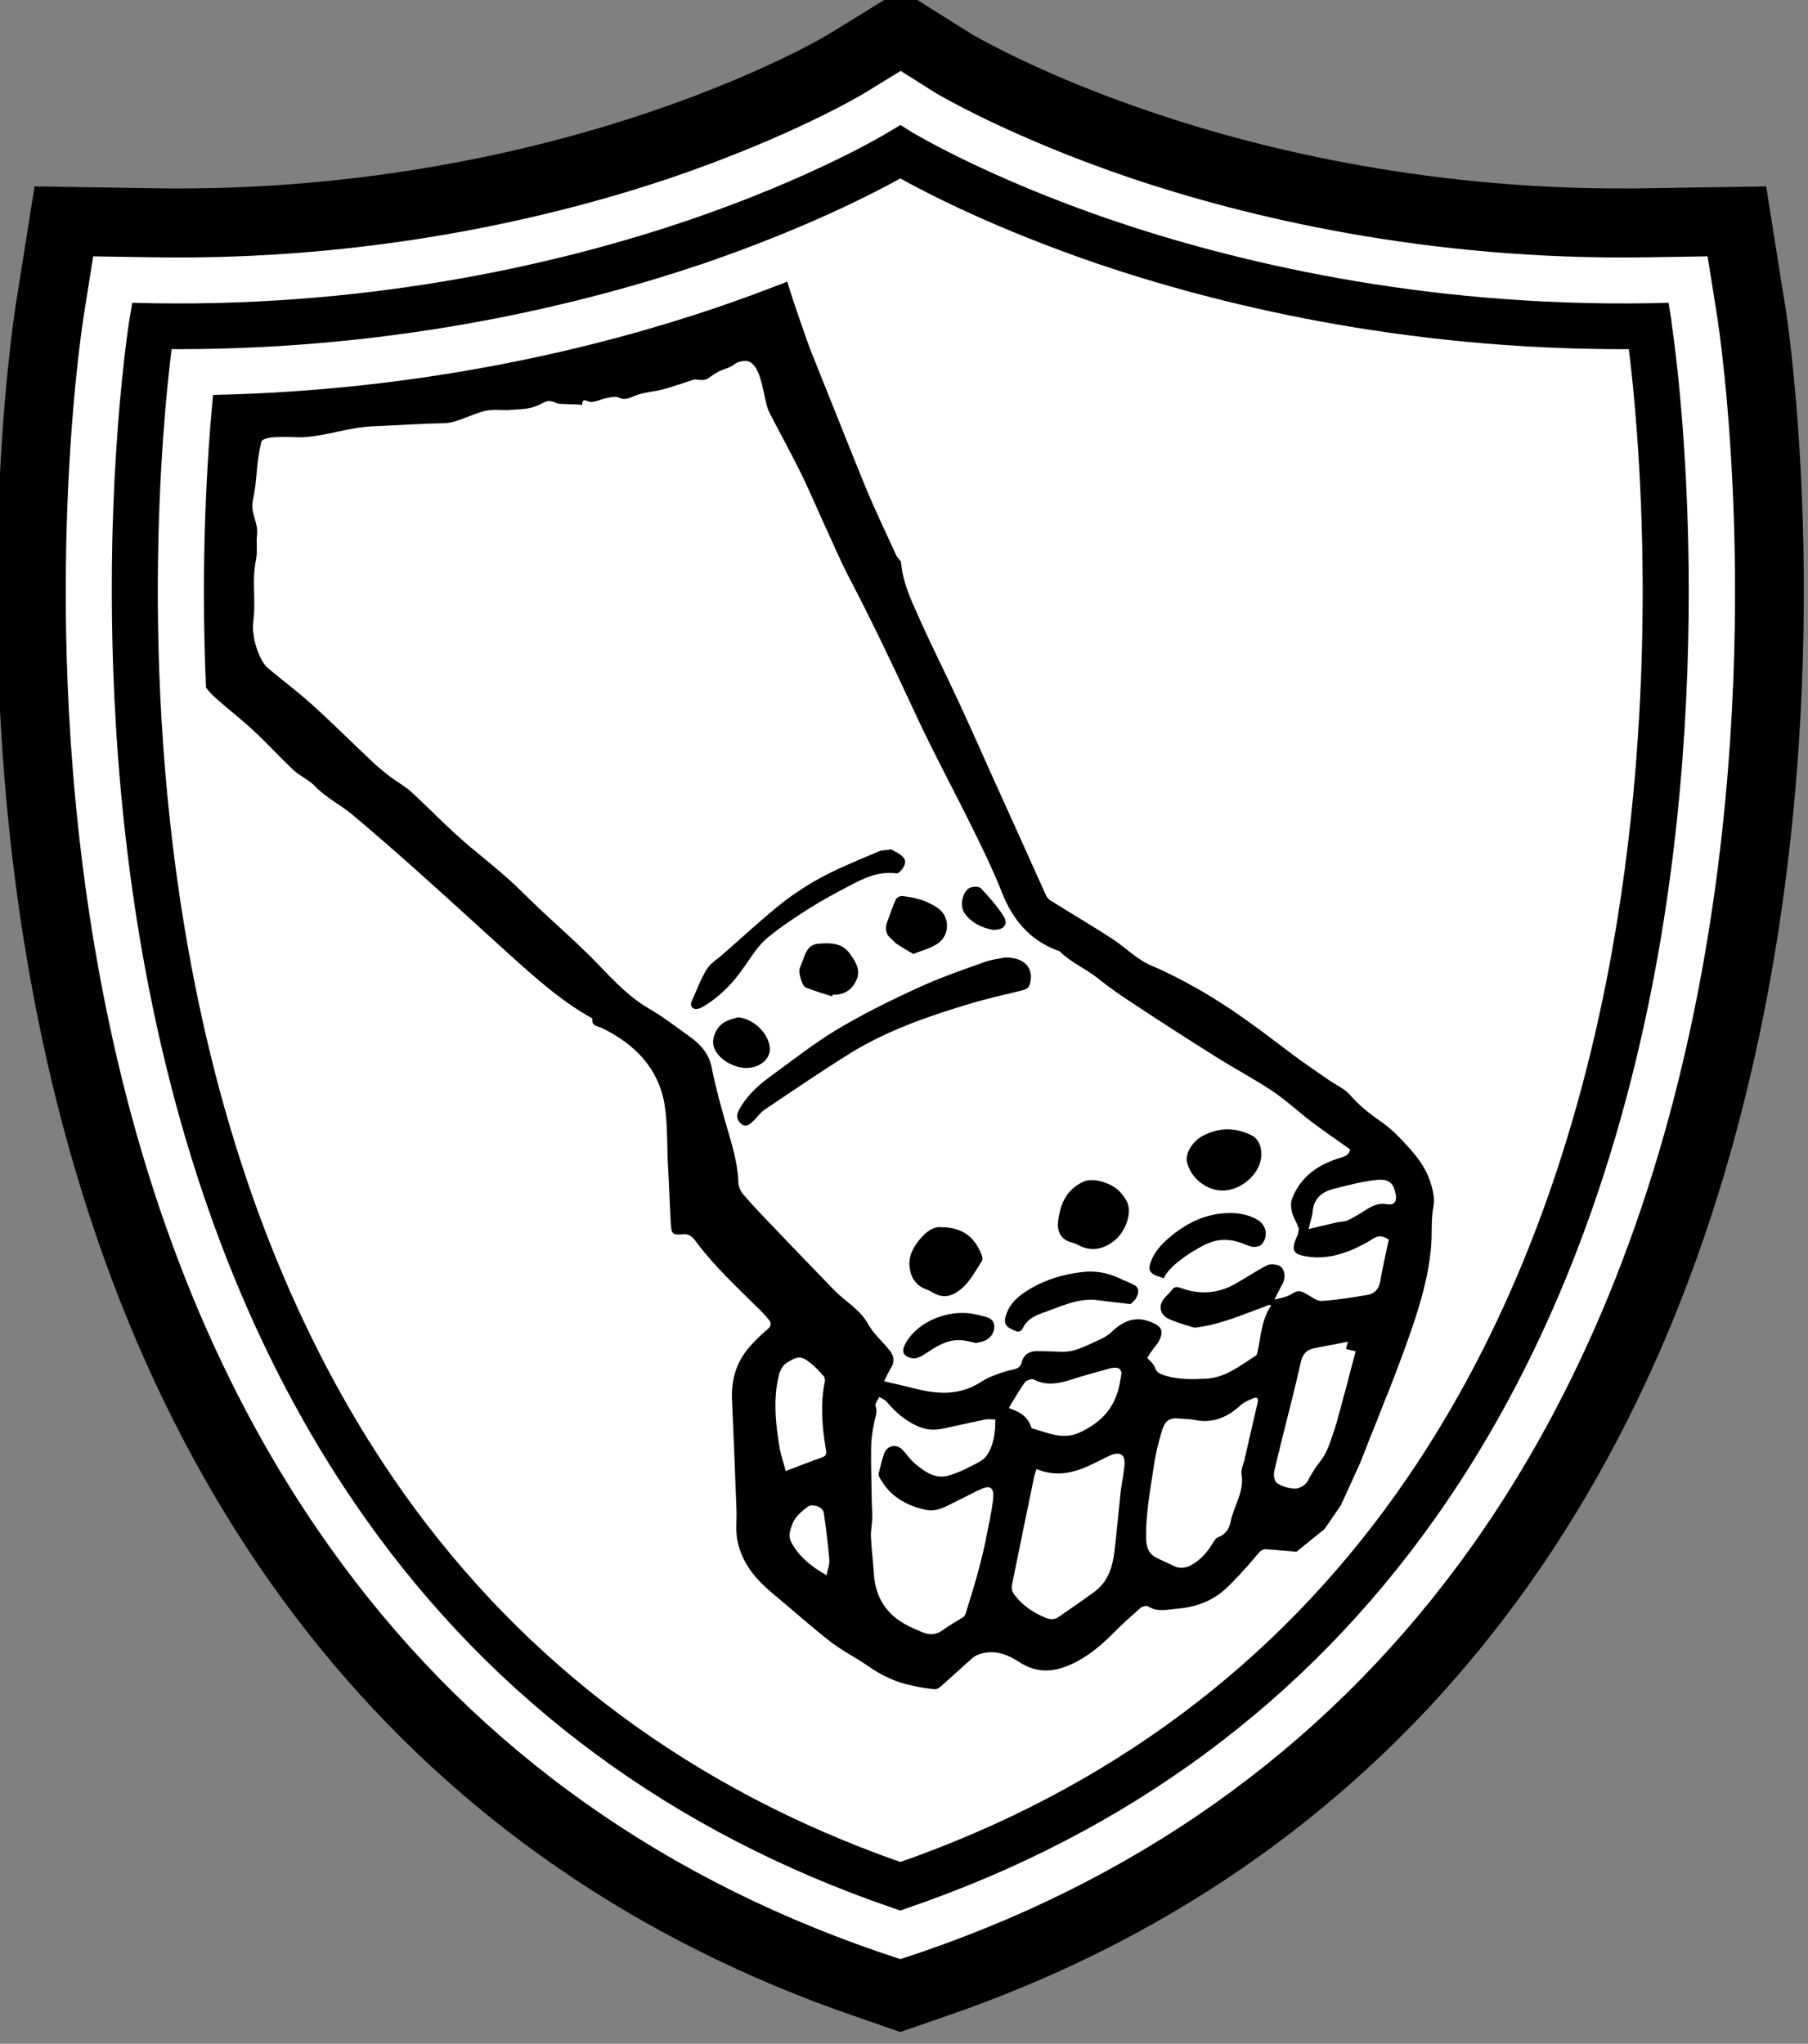 <?xml version="1.0" encoding="UTF-8" standalone="no"?>
<!-- Created with Inkscape (http://www.inkscape.org/) -->

<svg
   width="7.078mm"
   height="8mm"
   viewBox="0 0 7.078 8"
   version="1.1"
   id="svg47190"
   inkscape:version="1.1.1 (3bf5ae0d25, 2021-09-20)"
   sodipodi:docname="GStorm.svg"
   xmlns:inkscape="http://www.inkscape.org/namespaces/inkscape"
   xmlns:sodipodi="http://sodipodi.sourceforge.net/DTD/sodipodi-0.dtd"
   xmlns="http://www.w3.org/2000/svg"
   xmlns:svg="http://www.w3.org/2000/svg">
  <rect x="0" y="0" width="7.078" height="8" fill="#808080" stroke="none"/>
  <sodipodi:namedview
     id="namedview47192"
     pagecolor="#ffffff"
     bordercolor="#666666"
     borderopacity="1.0"
     inkscape:pageshadow="2"
     inkscape:pageopacity="0.0"
     inkscape:pagecheckerboard="0"
     inkscape:document-units="mm"
     showgrid="false"
     inkscape:zoom="14.493388"
     inkscape:cx="29.841194"
     inkscape:cy="18.249701"
     inkscape:window-width="1920"
     inkscape:window-height="1017"
     inkscape:window-x="-8"
     inkscape:window-y="-8"
     inkscape:window-maximized="1"
     inkscape:current-layer="layer1"
     inkscape:snap-bbox="true"
     inkscape:snap-bbox-midpoints="true"
     inkscape:snap-page="true" />
  <defs
     id="defs47187">
    <clipPath
       clipPathUnits="userSpaceOnUse"
       id="clipPath63680-8">
      <path
         d="M 0,0 H 595.276 V 841.89 H 0 Z"
         id="path63678-4" />
    </clipPath>
  </defs>
  <g
     inkscape:label="Layer 1"
     inkscape:groupmode="layer"
     id="layer1"
     transform="translate(-86.935,-76.723)">
    <g
       id="g14693"
       transform="matrix(0.235,0,0,0.235,68.908,16.763)">
      <path
         style="fill:#ffffff;fill-opacity:1;fill-rule:nonzero;stroke:none"
         d="m 105.758,260.328 -0.219,-1.367 -1.387,0.023 c -3.633,0.059 -6.602,-0.672 -8.453,-1.297 -1.98,-0.668 -3.145,-1.363 -3.152,-1.367 l -0.832,-0.52 -0.836,0.516 c -0.016,0.008 -1.176,0.703 -3.16,1.371 -1.852,0.625 -4.824,1.352 -8.457,1.297 l -1.383,-0.023 -0.219,1.367 C 77.625,260.551 76.809,265.82 78,271.859 c 0.711,3.602 1.996,6.73 3.812,9.293 2.309,3.254 5.465,5.582 9.379,6.926 l 0.52,0.18 0.516,-0.18 c 3.914,-1.344 7.07,-3.672 9.379,-6.926 1.816,-2.562 3.102,-5.691 3.812,-9.293 1.188,-6.031 0.375,-11.309 0.34,-11.531"
         id="path13882" />
      <path
         style="fill:#000000;fill-opacity:1;fill-rule:nonzero;stroke:none"
         d="m 93.738,271.645 c 0.066,-0.016 0.113,-0.035 0.133,-0.117 0.062,-0.25 -0.086,-0.434 -0.418,-0.43 -0.074,0.016 -0.219,0.031 -0.348,0.078 -0.375,0.133 -0.754,0.266 -1.117,0.434 -0.453,0.207 -0.902,0.43 -1.328,0.684 -0.391,0.234 -0.75,0.52 -1.121,0.789 -0.207,0.152 -0.395,0.324 -0.52,0.559 -0.051,0.098 -0.027,0.172 0.043,0.23 0.078,0.062 0.141,0 0.199,-0.051 0.062,-0.062 0.117,-0.141 0.191,-0.191 0.477,-0.32 0.953,-0.645 1.441,-0.949 0.59,-0.359 1.238,-0.59 1.895,-0.789 0.312,-0.098 0.633,-0.168 0.949,-0.246"
         id="path13884" />
      <path
         style="fill:#000000;fill-opacity:1;fill-rule:nonzero;stroke:none"
         d="m 89.109,271.254 c 0.121,-0.172 0.23,-0.355 0.391,-0.488 0.219,-0.18 0.457,-0.336 0.695,-0.488 0.211,-0.133 0.434,-0.254 0.66,-0.371 0.242,-0.129 0.492,-0.25 0.785,-0.211 0.02,0.004 0.055,-0.016 0.07,-0.035 0.059,-0.066 0.113,-0.152 0.055,-0.223 -0.055,-0.07 -0.148,-0.105 -0.207,-0.141 -0.094,0.016 -0.156,0.012 -0.211,0.035 -0.301,0.129 -0.605,0.25 -0.898,0.402 -0.246,0.129 -0.492,0.285 -0.711,0.457 -0.34,0.27 -0.656,0.566 -0.984,0.852 -0.09,0.082 -0.203,0.145 -0.266,0.246 -0.105,0.168 -0.176,0.363 -0.258,0.547 -0.031,0.07 0.027,0.137 0.105,0.117 0.039,-0.008 0.078,-0.027 0.113,-0.051 0.27,-0.164 0.484,-0.391 0.66,-0.648"
         id="path13886" />
      <path
         style="fill:#000000;fill-opacity:1;fill-rule:nonzero;stroke:none"
         d="m 94.551,275.84 c 0.043,0.012 0.086,0.027 0.129,0.051 0.211,0.109 0.402,0.07 0.586,-0.07 0.195,-0.148 0.309,-0.469 0.219,-0.656 -0.023,-0.047 -0.059,-0.094 -0.094,-0.137 -0.137,-0.176 -0.473,-0.273 -0.633,-0.195 -0.289,0.133 -0.387,0.379 -0.422,0.668 -0.016,0.152 0.043,0.293 0.215,0.34"
         id="path13888" />
      <path
         style="fill:#000000;fill-opacity:1;fill-rule:nonzero;stroke:none"
         d="m 92.395,275.59 c -0.145,-0.016 -0.273,0.09 -0.375,0.219 -0.105,0.129 -0.18,0.281 -0.156,0.453 0.023,0.184 0.117,0.312 0.297,0.371 0.031,0.012 0.059,0.031 0.09,0.047 0.16,0.094 0.305,0.07 0.449,-0.043 0.168,-0.129 0.254,-0.312 0.367,-0.48 0.012,-0.019 0.012,-0.059 0.004,-0.086 -0.109,-0.297 -0.309,-0.48 -0.676,-0.48"
         id="path13890" />
      <path
         style="fill:#000000;fill-opacity:1;fill-rule:nonzero;stroke:none"
         d="m 95.609,276.555 c -0.086,-0.047 -0.176,-0.078 -0.266,-0.121 -0.188,-0.086 -0.387,-0.121 -0.594,-0.098 -0.305,0.035 -0.594,0.117 -0.859,0.27 -0.195,0.113 -0.371,0.246 -0.43,0.484 -0.023,0.082 0,0.148 0.082,0.188 0.07,0.031 0.156,0.102 0.211,-0.012 0.094,-0.188 0.277,-0.227 0.449,-0.293 0.254,-0.094 0.504,-0.203 0.789,-0.168 0.172,0.023 0.344,0.043 0.555,0.066 0.023,-0.023 0.07,-0.059 0.094,-0.105 0.039,-0.074 0.059,-0.16 -0.031,-0.211"
         id="path13892" />
      <path
         style="fill:#000000;fill-opacity:1;fill-rule:nonzero;stroke:none"
         d="m 97.07,274.98 c 0.297,0.004 0.609,-0.25 0.648,-0.539 0.02,-0.148 -0.02,-0.316 -0.168,-0.387 -0.27,-0.129 -0.535,-0.125 -0.797,0.012 -0.172,0.086 -0.297,0.289 -0.27,0.43 0.055,0.266 0.316,0.48 0.586,0.484"
         id="path13894" />
      <path
         style="fill:#000000;fill-opacity:1;fill-rule:nonzero;stroke:none"
         d="m 97.648,275.461 c -0.172,-0.098 -0.363,-0.117 -0.555,-0.102 -0.301,0.023 -0.57,0.145 -0.809,0.328 -0.176,0.137 -0.344,0.289 -0.414,0.516 -0.027,0.086 -0.004,0.141 0.07,0.18 0.047,0.023 0.098,0.035 0.156,0.059 0.086,-0.191 0.395,-0.41 0.668,-0.551 0.211,-0.109 0.41,-0.113 0.625,-0.039 0.062,0.023 0.125,0.055 0.188,0.066 0.047,0.004 0.113,-0.004 0.145,-0.035 0.125,-0.133 0.09,-0.332 -0.074,-0.422"
         id="path13896" />
      <path
         style="fill:#000000;fill-opacity:1;fill-rule:nonzero;stroke:none"
         d="m 91.633,270.133 c -0.055,0.121 -0.094,0.246 -0.141,0.367 -0.043,0.117 -0.027,0.219 0.078,0.297 0.027,0.019 0.043,0.055 0.074,0.07 0.086,0.059 0.18,0.113 0.281,0.172 0.148,-0.059 0.289,-0.094 0.406,-0.172 0.203,-0.137 0.207,-0.441 0.016,-0.582 -0.18,-0.133 -0.391,-0.188 -0.609,-0.211 -0.031,-0.004 -0.094,0.027 -0.105,0.059"
         id="path13898" />
      <path
         style="fill:#000000;fill-opacity:1;fill-rule:nonzero;stroke:none"
         d="m 90.355,270.867 c -0.164,0.008 -0.219,0.129 -0.262,0.258 -0.02,0.055 -0.043,0.105 -0.062,0.16 -0.02,0.07 0.043,0.293 0.102,0.312 0.145,0.059 0.293,0.102 0.441,0.148 0.004,-0.008 0.004,-0.019 0.008,-0.027 0.18,0.008 0.316,-0.074 0.391,-0.234 0.078,-0.156 0.008,-0.293 -0.086,-0.422 -0.008,-0.012 -0.016,-0.023 -0.023,-0.035 -0.133,-0.176 -0.32,-0.172 -0.508,-0.16"
         id="path13900" />
      <path
         style="fill:#000000;fill-opacity:1;fill-rule:nonzero;stroke:none"
         d="m 93.094,277.074 c -0.062,-0.016 -0.125,-0.031 -0.188,-0.043 -0.391,-0.062 -0.883,0.109 -1.102,0.48 -0.082,0.145 -0.059,0.227 0.102,0.262 0.051,0.012 0.125,-0.016 0.176,-0.047 0.207,-0.133 0.406,-0.285 0.676,-0.25 0.066,0.008 0.133,0.027 0.211,0.043 0.043,-0.012 0.094,-0.016 0.141,-0.035 0.102,-0.047 0.164,-0.129 0.164,-0.238 0,-0.113 -0.086,-0.152 -0.18,-0.172"
         id="path13902" />
      <path
         style="fill:#000000;fill-opacity:1;fill-rule:nonzero;stroke:none"
         d="m 89.172,272.938 c 0.227,-0.019 0.375,-0.164 0.363,-0.336 -0.02,-0.242 -0.273,-0.484 -0.527,-0.508 -0.066,0.019 -0.137,0.035 -0.199,0.066 -0.164,0.074 -0.258,0.293 -0.203,0.441 0.086,0.223 0.383,0.352 0.566,0.336"
         id="path13904" />
      <path
         style="fill:#000000;fill-opacity:1;fill-rule:nonzero;stroke:none"
         d="m 93.246,270.637 c 0.191,0.008 0.266,-0.09 0.184,-0.227 -0.109,-0.168 -0.242,-0.32 -0.379,-0.465 -0.031,-0.035 -0.137,-0.031 -0.184,-0.008 -0.129,0.066 -0.172,0.312 -0.086,0.426 0.121,0.168 0.297,0.242 0.465,0.273"
         id="path13906" />
      <path
         style="fill:#000000;fill-opacity:1;fill-rule:nonzero;stroke:none"
         d="m 106.445,260.219 -0.312,-1.965 -1.988,0.031 c -3.504,0.059 -6.363,-0.637 -8.148,-1.234 -1.891,-0.629 -3.012,-1.285 -3.09,-1.328 l -1.188,-0.746 -1.211,0.746 c -0.012,0.008 -1.062,0.641 -2.941,1.281 -1.812,0.617 -4.723,1.34 -8.293,1.281 l -1.988,-0.031 -0.312,1.965 c -0.035,0.227 -0.871,5.621 0.344,11.773 1.672,8.465 6.391,14.258 13.648,16.746 l 0.742,0.258 0.746,-0.258 c 7.258,-2.488 11.977,-8.281 13.648,-16.746 1.215,-6.152 0.383,-11.547 0.344,-11.773 m -1.469,11.551 c -0.699,3.539 -1.957,6.609 -3.738,9.121 -2.254,3.176 -5.332,5.449 -9.156,6.766 l -0.375,0.125 -0.371,-0.125 c -3.824,-1.316 -6.902,-3.59 -9.152,-6.766 -1.785,-2.512 -3.043,-5.582 -3.742,-9.121 -1.176,-5.953 -0.371,-11.152 -0.336,-11.371 l 0.156,-0.98 0.996,0.016 c 3.699,0.059 6.723,-0.684 8.605,-1.316 2.047,-0.695 3.234,-1.41 3.246,-1.418 l 0.605,-0.371 0.594,0.375 c 0.012,0.004 1.199,0.719 3.25,1.414 1.883,0.633 4.902,1.375 8.602,1.316 l 0.996,-0.016 0.156,0.98 c 0.035,0.219 0.84,5.418 -0.336,11.371"
         id="path13908" />
      <path
         style="fill:#000000;fill-opacity:1;fill-rule:nonzero;stroke:none"
         d="m 104.559,260.52 -0.051,-0.328 -0.332,0.008 c -3.836,0.062 -6.965,-0.715 -8.914,-1.375 -2.117,-0.719 -3.34,-1.465 -3.352,-1.469 l -0.199,-0.125 -0.203,0.121 c -0.012,0.008 -1.234,0.754 -3.352,1.473 -1.949,0.66 -5.078,1.438 -8.914,1.375 l -0.328,-0.008 -0.055,0.328 c -0.008,0.055 -0.207,1.336 -0.27,3.348 -0.055,1.859 0.004,4.711 0.605,7.754 0.676,3.434 1.891,6.406 3.609,8.828 2.156,3.043 5.109,5.223 8.781,6.48 l 0.125,0.043 0.121,-0.043 c 3.672,-1.258 6.625,-3.438 8.781,-6.48 1.719,-2.422 2.934,-5.395 3.613,-8.828 0.602,-3.043 0.66,-5.895 0.602,-7.754 -0.062,-2.012 -0.262,-3.293 -0.27,-3.348 m -1.082,10.953 c -0.656,3.328 -1.832,6.199 -3.488,8.535 -2.035,2.875 -4.82,4.945 -8.277,6.156 -3.453,-1.211 -6.238,-3.277 -8.277,-6.148 -1.652,-2.332 -2.828,-5.199 -3.484,-8.52 -0.965,-4.871 -0.531,-9.316 -0.379,-10.531 0.039,0 0.074,0 0.109,0 3.75,0 6.812,-0.77 8.75,-1.426 1.711,-0.586 2.844,-1.176 3.281,-1.418 0.434,0.242 1.566,0.832 3.277,1.418 1.957,0.664 5.059,1.441 8.859,1.426 0.152,1.215 0.586,5.645 -0.371,10.508"
         id="path13910" />
      <path
         style="fill:#000000;fill-opacity:1;fill-rule:nonzero;stroke:none"
         d="m 100.555,274.895 c -0.082,-0.312 -0.281,-0.535 -0.492,-0.758 -0.109,-0.117 -0.23,-0.227 -0.363,-0.316 -0.184,-0.129 -0.355,-0.266 -0.504,-0.438 -0.086,-0.098 -0.219,-0.156 -0.328,-0.23 -0.223,-0.156 -0.449,-0.305 -0.664,-0.469 -0.504,-0.383 -1.008,-0.766 -1.566,-1.078 -0.238,-0.133 -0.484,-0.262 -0.734,-0.367 -0.262,-0.109 -0.449,-0.316 -0.684,-0.465 -0.332,-0.215 -0.672,-0.414 -1.008,-0.625 -0.031,-0.019 -0.062,-0.055 -0.078,-0.09 -0.305,-0.676 -0.609,-1.355 -0.918,-2.035 -0.176,-0.391 -0.348,-0.785 -0.531,-1.176 -0.227,-0.492 -0.473,-0.973 -0.691,-1.469 -0.125,-0.273 -0.246,-0.551 -0.273,-0.859 -0.004,-0.039 -0.059,-0.074 -0.078,-0.117 -0.176,-0.383 -0.355,-0.758 -0.516,-1.145 -0.312,-0.766 -0.613,-1.531 -0.922,-2.297 -0.023,-0.066 -0.277,-0.766 -0.379,-1.121 -0.352,0.137 -0.734,0.281 -1.148,0.422 -1.891,0.645 -4.828,1.391 -8.418,1.465 -0.098,1.016 -0.211,2.766 -0.117,4.875 0.051,0.07 0.113,0.133 0.18,0.191 0.207,0.184 0.422,0.348 0.621,0.535 0.227,0.211 0.434,0.441 0.66,0.652 0.109,0.102 0.258,0.16 0.355,0.266 0.184,0.191 0.418,0.305 0.617,0.469 0.395,0.332 0.785,0.672 1.172,1.02 0.539,0.48 1.07,0.973 1.609,1.457 0.375,0.332 0.75,0.656 1.188,0.902 0.012,0.008 0.035,0.016 0.035,0.023 -0.02,0.133 0.102,0.125 0.168,0.16 0.535,0.266 0.926,0.656 1.031,1.258 0.051,0.309 0.043,0.625 0.055,0.938 0.02,0.352 0.031,0.703 0.051,1.055 0.012,0.18 0.027,0.195 0.207,0.18 0.113,-0.012 0.172,0.066 0.227,0.141 0.293,0.391 0.648,0.719 0.992,1.062 0.07,0.066 0.141,0.137 0.203,0.215 0.047,0.055 0.051,0.105 -0.016,0.164 -0.098,0.082 -0.191,0.172 -0.277,0.266 -0.234,0.254 -0.332,0.559 -0.316,0.906 0.027,0.609 0.051,1.219 0.074,1.828 0.008,0.18 -0.02,0.363 0.02,0.539 0.074,0.352 0.293,0.617 0.566,0.848 0.324,0.266 0.637,0.551 0.969,0.809 0.199,0.156 0.43,0.27 0.637,0.414 0.223,0.156 0.461,0.27 0.727,0.324 0.129,0.031 0.258,0.051 0.387,0.062 0.035,0.004 0.082,-0.031 0.113,-0.059 0.176,-0.156 0.348,-0.316 0.523,-0.469 0.047,-0.039 0.113,-0.059 0.172,-0.074 0.223,-0.047 0.414,0.031 0.594,0.148 0.324,0.215 0.641,0.164 0.965,-0.008 0.23,-0.125 0.426,-0.289 0.609,-0.477 0.145,-0.145 0.297,-0.281 0.449,-0.414 0.027,-0.027 0.098,-0.043 0.125,-0.027 0.16,0.102 0.324,0.051 0.488,0.039 0.195,-0.016 0.375,-0.062 0.551,-0.152 0.09,-0.047 0.172,-0.105 0.246,-0.172 0.027,-0.023 0.051,-0.051 0.078,-0.074 l 0.004,-0.004 c 0.055,-0.055 0.105,-0.109 0.16,-0.164 0.02,-0.027 0.043,-0.051 0.066,-0.074 0.094,-0.098 0.176,-0.207 0.266,-0.305 0.023,-0.023 0.062,-0.047 0.094,-0.047 0.039,0.004 0.078,0.008 0.117,0.008 0.016,0.004 0.035,0.004 0.051,0.004 0.023,0.004 0.043,0.004 0.066,0.008 0.023,0 0.047,0.004 0.07,0.004 0.016,0 0.031,0.004 0.047,0.004 0.031,0.004 0.062,0.004 0.094,0.008 0.023,0.004 0.047,0.004 0.074,0.008 l 0.469,-0.379 0.273,-0.398 0.324,-0.711 c 0.027,-0.074 0.059,-0.145 0.086,-0.219 0.051,-0.137 0.105,-0.27 0.16,-0.402 0.062,-0.16 0.125,-0.32 0.188,-0.48 0,-0.004 0,-0.004 0.004,-0.004 0.145,-0.367 0.285,-0.734 0.414,-1.109 0.156,-0.457 0.293,-0.926 0.328,-1.414 0.016,-0.207 -0.004,-0.418 0.035,-0.621 0.023,-0.133 0.004,-0.238 -0.031,-0.363 m -10.859,4.371 c -0.062,-0.375 -0.105,-0.754 -0.031,-1.129 0.023,-0.109 0.047,-0.227 0.16,-0.297 0.172,-0.105 0.23,-0.113 0.387,0.012 0.078,0.062 0.148,0.137 0.215,0.215 0.02,0.019 0.027,0.062 0.023,0.09 -0.078,0.375 -0.047,0.754 0.016,1.129 0.016,0.082 0.004,0.113 -0.074,0.141 -0.191,0.066 -0.379,0.141 -0.594,0.223 -0.035,-0.133 -0.078,-0.258 -0.102,-0.383 m 0.781,2.117 c -0.258,-0.145 -0.453,-0.305 -0.582,-0.539 -0.059,-0.102 -0.031,-0.195 0.008,-0.297 0.051,-0.145 0.164,-0.23 0.273,-0.312 0.031,-0.023 0.105,-0.016 0.152,0 0.039,0.016 0.094,0.059 0.102,0.098 0.039,0.262 0.07,0.523 0.094,0.789 0.008,0.082 -0.027,0.164 -0.047,0.262 M 91.359,279.75 c 0.164,0.316 0.445,0.48 0.785,0.551 0.188,0.035 0.348,-0.074 0.512,-0.152 0.141,-0.066 0.277,-0.145 0.422,-0.207 0.125,-0.051 0.188,-0.004 0.18,0.133 -0.008,0.137 -0.039,0.273 -0.062,0.406 -0.047,0.238 -0.094,0.48 -0.156,0.715 -0.07,0.277 -0.156,0.547 -0.238,0.816 -0.008,0.027 -0.023,0.059 -0.047,0.074 -0.109,0.07 -0.227,0.133 -0.332,0.211 -0.113,0.082 -0.215,0.094 -0.348,0.039 -0.203,-0.082 -0.398,-0.172 -0.551,-0.336 -0.176,-0.195 -0.246,-0.418 -0.258,-0.672 -0.012,-0.195 -0.039,-0.387 -0.047,-0.582 -0.004,-0.102 0.02,-0.207 0.023,-0.312 0.004,-0.082 -0.008,-0.164 -0.008,-0.242 -0.004,-0.309 -0.016,-0.617 -0.012,-0.922 0,-0.133 0.02,-0.27 0.047,-0.402 0.016,-0.102 0.066,-0.191 0.027,-0.305 -0.012,-0.035 0.039,-0.094 0.062,-0.145 0.043,0.027 0.094,0.043 0.125,0.082 0.156,0.184 0.332,0.336 0.566,0.426 0.168,0.062 0.32,0.035 0.477,-0.004 0.199,-0.043 0.398,-0.086 0.598,-0.129 0.051,-0.008 0.105,0 0.168,0 0,0.223 -0.027,0.43 -0.145,0.602 -0.059,0.086 -0.184,0.137 -0.285,0.188 -0.102,0.055 -0.211,0.102 -0.324,0.137 -0.246,0.082 -0.426,-0.059 -0.598,-0.203 -0.066,-0.059 -0.117,-0.133 -0.18,-0.203 -0.105,-0.125 -0.27,-0.098 -0.324,0.055 -0.035,0.102 -0.059,0.211 -0.086,0.316 -0.004,0.019 -0.004,0.047 0.008,0.066 m 4.086,-0.199 c -0.012,0.141 -0.043,0.281 -0.062,0.422 -0.035,0.336 -0.066,0.672 -0.105,1.008 -0.031,0.27 -0.109,0.523 -0.348,0.691 -0.191,0.141 -0.391,0.277 -0.59,0.414 -0.07,0.047 -0.141,0.039 -0.223,0.004 -0.191,-0.082 -0.359,-0.191 -0.488,-0.355 -0.055,-0.062 -0.074,-0.121 -0.055,-0.207 0.121,-0.594 0.242,-1.191 0.367,-1.789 0.008,-0.039 0.023,-0.078 0.039,-0.121 0.352,0.148 0.668,0.051 0.977,-0.105 0.086,-0.039 0.168,-0.086 0.254,-0.125 0.164,-0.066 0.25,-0.008 0.234,0.164 m -1.926,-0.949 c 0.027,-0.055 0.055,-0.098 0.078,-0.137 0.062,-0.102 0.121,-0.199 0.188,-0.293 0.02,-0.027 0.062,-0.039 0.098,-0.051 0.023,-0.008 0.051,0.004 0.074,0.016 0.203,0.094 0.402,0.055 0.605,-0.012 0.215,-0.07 0.434,-0.125 0.652,-0.188 0.039,-0.008 0.09,-0.012 0.129,0 0.027,0.008 0.055,0.062 0.051,0.086 -0.02,0.121 -0.035,0.242 -0.078,0.352 -0.105,0.301 -0.32,0.492 -0.609,0.629 -0.285,0.137 -0.535,0.008 -0.793,-0.062 -0.008,0 -0.02,-0.012 -0.023,-0.019 -0.055,-0.18 -0.191,-0.262 -0.371,-0.32 m 3.926,0.855 c -0.023,0.086 -0.066,0.172 -0.051,0.25 0.047,0.293 -0.133,0.527 -0.184,0.793 -0.023,0.109 -0.082,0.207 -0.203,0.25 -0.004,0.004 -0.012,0.004 -0.016,0.008 0,0 0,0 -0.004,0 -0.004,0.004 -0.004,0.004 -0.008,0.008 0,0 -0.004,0.004 -0.004,0.004 -0.004,0 -0.008,0.004 -0.012,0.008 v 0.004 c -0.004,0.004 -0.008,0.008 -0.012,0.012 -0.012,0.012 -0.02,0.027 -0.027,0.039 -0.094,0.164 -0.215,0.301 -0.383,0.391 -0.09,0.043 -0.18,0.051 -0.273,0.008 -0.098,-0.051 -0.199,-0.09 -0.297,-0.141 -0.141,-0.074 -0.168,-0.195 -0.168,-0.352 -0.004,-0.387 0.07,-0.766 0.125,-1.145 0.027,-0.199 0.074,-0.402 0.133,-0.594 0.051,-0.188 0.129,-0.238 0.273,-0.227 0.094,0.008 0.195,0.008 0.289,0.027 0.301,0.059 0.543,-0.051 0.758,-0.25 0.059,-0.051 0.133,-0.082 0.207,-0.113 0.059,-0.023 0.09,-0.008 0.074,0.07 -0.066,0.281 -0.129,0.562 -0.195,0.844 -0.004,0.023 -0.008,0.047 -0.016,0.07 0,0.012 -0.004,0.023 -0.008,0.035 m 1.566,-0.734 c -0.012,0.051 -0.023,0.098 -0.039,0.145 -0.016,0.055 -0.031,0.105 -0.051,0.156 -0.047,0.145 -0.098,0.301 -0.184,0.422 -0.012,0.019 -0.027,0.035 -0.039,0.055 -0.066,0.078 -0.113,0.16 -0.16,0.242 -0.016,0.031 -0.031,0.059 -0.047,0.086 -0.027,0.043 -0.09,0.086 -0.148,0.105 -0.016,0.004 -0.039,0.008 -0.055,0.008 -0.102,0 -0.215,-0.035 -0.301,-0.09 -0.043,-0.027 -0.062,-0.137 -0.047,-0.199 0.02,-0.09 0.043,-0.176 0.062,-0.262 0.004,-0.019 0.008,-0.039 0.016,-0.055 0.016,-0.078 0.035,-0.152 0.055,-0.23 0.105,-0.422 0.215,-0.844 0.309,-1.266 0.035,-0.16 0.117,-0.219 0.254,-0.242 0.172,-0.031 0.34,-0.066 0.531,-0.102 -0.016,0.055 -0.023,0.086 -0.031,0.121 0.051,0.012 0.102,0.023 0.16,0.039 -0.059,0.223 -0.117,0.449 -0.176,0.672 -0.039,0.133 -0.07,0.266 -0.109,0.395 m 0.691,-2.219 c -0.023,0.121 -0.094,0.191 -0.203,0.211 -0.254,0.043 -0.512,0.086 -0.77,0.102 -0.082,0.004 -0.172,-0.074 -0.254,-0.117 -0.07,-0.039 -0.129,-0.07 -0.215,-0.016 -0.09,0.059 -0.195,0.086 -0.316,0.109 0.043,-0.09 0.09,-0.18 0.137,-0.266 0.047,-0.086 0.043,-0.23 -0.043,-0.289 -0.051,-0.031 -0.156,-0.043 -0.215,-0.016 -0.184,0.094 -0.355,0.211 -0.535,0.312 -0.293,0.164 -0.598,0.18 -0.906,0.066 -0.066,-0.023 -0.105,-0.023 -0.148,0.035 -0.035,0.047 -0.082,0.086 -0.121,0.133 -0.113,0.129 -0.078,0.289 0.086,0.355 0.125,0.055 0.258,0.094 0.391,0.133 0.031,0.012 0.066,0 0.102,-0.004 0.375,-0.055 0.723,-0.207 1.078,-0.336 0.031,-0.016 0.062,-0.027 0.094,-0.035 0.008,0.004 0.016,0.008 0.023,0.016 -0.164,0.238 -0.168,0.523 -0.23,0.793 -0.004,0.016 -0.016,0.035 -0.031,0.043 -0.258,0.164 -0.5,0.363 -0.824,0.379 -0.227,0.012 -0.457,0.016 -0.676,-0.051 -0.074,-0.023 -0.148,-0.047 -0.176,-0.141 -0.016,-0.055 -0.074,-0.094 -0.125,-0.156 0.023,-0.039 0.062,-0.098 0.102,-0.152 0.031,-0.043 0.07,-0.082 0.094,-0.129 0.086,-0.168 0.039,-0.25 -0.137,-0.316 -0.273,-0.109 -0.473,-0.008 -0.668,0.18 -0.082,0.074 -0.195,0.121 -0.301,0.168 -0.117,0.055 -0.242,0.113 -0.367,0.137 -0.121,0.023 -0.254,0.004 -0.379,0.004 -0.059,0 -0.121,-0.004 -0.18,-0.004 -0.137,0 -0.227,0.066 -0.258,0.195 -0.023,0.074 -0.066,0.098 -0.145,0.113 -0.117,0.023 -0.23,0.066 -0.344,0.109 -0.07,0.027 -0.137,0.066 -0.199,0.105 -0.363,0.23 -0.746,0.195 -1.137,0.09 -0.152,-0.039 -0.305,-0.07 -0.465,-0.109 0.043,-0.086 0.078,-0.164 0.121,-0.234 0.066,-0.109 0.035,-0.207 -0.039,-0.293 -0.113,-0.141 -0.258,-0.266 -0.344,-0.418 -0.133,-0.25 -0.375,-0.375 -0.562,-0.566 -0.328,-0.34 -0.66,-0.68 -0.988,-1.027 -0.184,-0.191 -0.371,-0.383 -0.543,-0.586 -0.047,-0.055 -0.074,-0.137 -0.074,-0.211 -0.012,-0.312 -0.105,-0.605 -0.191,-0.902 -0.094,-0.324 -0.184,-0.648 -0.25,-0.98 -0.043,-0.23 -0.176,-0.383 -0.352,-0.512 -0.238,-0.172 -0.473,-0.352 -0.723,-0.496 -0.391,-0.234 -0.672,-0.582 -0.992,-0.895 -0.262,-0.258 -0.543,-0.504 -0.812,-0.758 -0.188,-0.176 -0.363,-0.363 -0.559,-0.531 -0.25,-0.223 -0.52,-0.426 -0.766,-0.648 -0.277,-0.246 -0.531,-0.512 -0.805,-0.762 -0.105,-0.094 -0.23,-0.164 -0.344,-0.246 -0.102,-0.082 -0.207,-0.164 -0.301,-0.254 -0.34,-0.32 -0.672,-0.652 -1.02,-0.965 -0.266,-0.238 -0.445,-0.363 -0.719,-0.594 -0.16,-0.137 -0.277,-0.539 -0.246,-0.773 0.051,-0.395 -0.031,-0.652 0.047,-1.043 0.027,-0.141 0,-0.27 0.016,-0.402 0.023,-0.227 -0.113,-0.348 -0.07,-0.57 0.082,-0.395 0.047,-0.586 0.141,-0.98 0.031,-0.121 0.555,-0.074 0.676,-0.078 0.441,-0.023 0.746,-0.164 1.203,-0.184 0.395,-0.016 0.773,-0.043 1.168,-0.051 0.246,-0.004 0.535,-0.203 0.781,-0.219 0.094,-0.008 0.191,0.004 0.285,0 0.137,-0.012 0.281,-0.008 0.41,-0.047 0.207,-0.059 0.207,-0.156 0.402,-0.066 0.047,0.023 0.352,0.008 0.418,0.031 0.012,-0.156 0.074,-0.035 0.184,-0.055 0.07,-0.008 0.137,-0.043 0.207,-0.059 0.07,-0.012 0.16,-0.039 0.219,-0.012 0.113,0.055 0.188,0 0.285,-0.035 0.145,-0.055 0.309,-0.062 0.457,-0.102 0.176,-0.047 0.344,-0.109 0.516,-0.164 0.016,-0.004 0.035,0.004 0.051,0.004 0.188,0.023 0.16,-0.027 0.344,-0.129 0.062,-0.039 0.195,-0.062 0.277,-0.129 0.086,-0.066 0.211,-0.055 0.223,-0.051 0.25,0.078 0.254,0.656 0.355,0.848 0.164,0.324 0.34,0.637 0.5,0.961 0.145,0.285 0.266,0.578 0.398,0.867 0.156,0.336 0.301,0.684 0.477,1.012 0.359,0.691 0.691,1.391 1.02,2.098 0.305,0.668 0.656,1.312 0.98,1.969 0.18,0.363 0.359,0.73 0.508,1.109 0.176,0.441 0.453,0.77 0.898,0.945 0.02,0.008 0.039,0.008 0.055,0.019 0.188,0.188 0.434,0.289 0.641,0.453 0.207,0.168 0.434,0.32 0.656,0.465 0.426,0.281 0.859,0.559 1.293,0.832 0.316,0.199 0.648,0.375 0.961,0.582 0.23,0.156 0.434,0.348 0.656,0.516 0.203,0.152 0.414,0.297 0.633,0.453 -0.004,0.066 -0.055,0.109 -0.148,0.137 -0.375,0.109 -0.676,0.312 -0.82,0.691 -0.023,0.062 -0.016,0.148 0,0.215 0.023,0.09 0.078,0.172 0.109,0.262 0.012,0.031 -0.004,0.078 -0.012,0.117 -0.004,0.019 -0.02,0.039 -0.027,0.059 -0.078,0.199 -0.051,0.266 0.168,0.301 0.285,0.051 0.551,-0.016 0.809,-0.129 0.105,-0.051 0.211,-0.102 0.309,-0.168 0.098,-0.062 0.172,-0.039 0.258,0.019 -0.051,0.238 -0.105,0.469 -0.145,0.707 m 0.117,-1.297 c -0.137,-0.027 -0.238,0.023 -0.348,0.09 -0.102,0.066 -0.203,0.129 -0.312,0.18 -0.051,0.023 -0.117,0.019 -0.172,0.031 -0.148,0.035 -0.293,0.07 -0.477,0.113 0.027,-0.117 0.062,-0.211 0.07,-0.305 0.023,-0.219 0.168,-0.32 0.355,-0.367 0.238,-0.059 0.477,-0.125 0.719,-0.148 0.203,-0.019 0.281,0.066 0.309,0.25 0.02,0.117 -0.031,0.176 -0.145,0.156"
         id="path13912" />
    </g>
  </g>
</svg>
